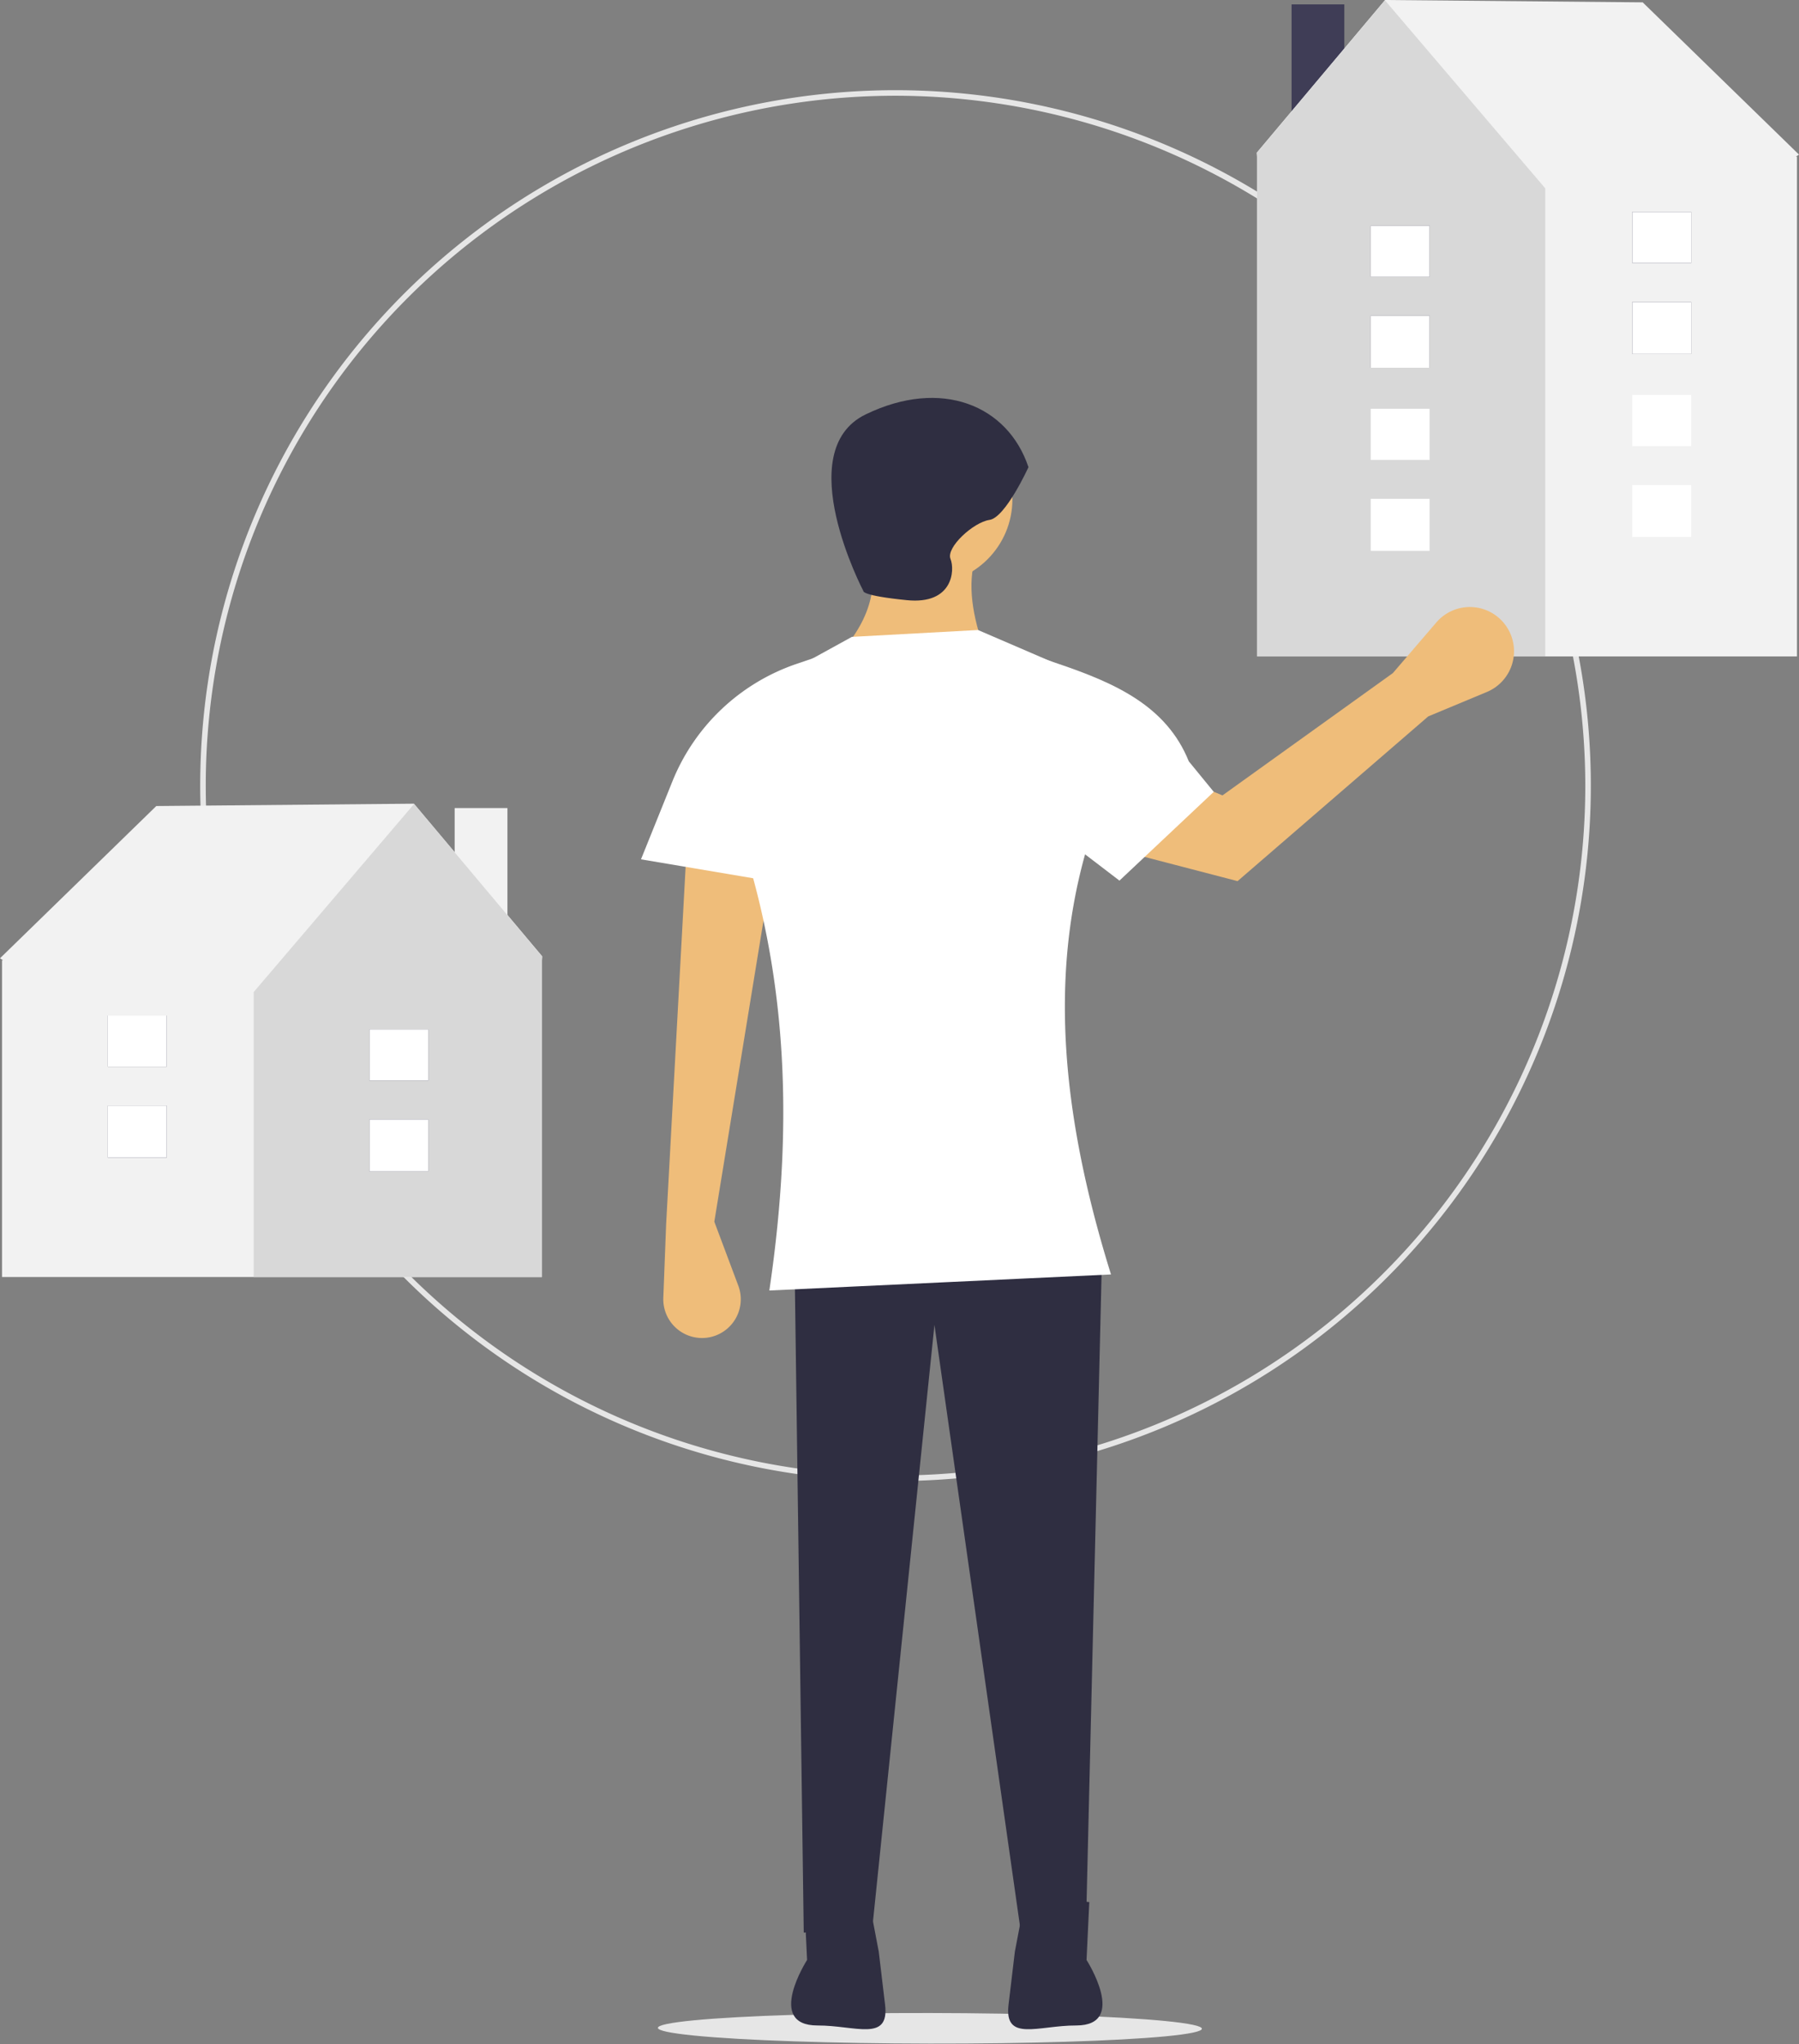 <svg id="undraw_select_house_qbag" xmlns="http://www.w3.org/2000/svg" width="183.516" height="208.478" viewBox="0 0 183.516 208.478">
  <rect x="0" y="0" width="183.516" height="208.478" fill="#808080" stroke="none"/>
  <ellipse id="Ellipse_8" data-name="Ellipse 8" cx="1.56" cy="27.747" rx="1.56" ry="27.747" transform="translate(67.109 208.389) rotate(-89.908)" fill="#e6e6e6"/>
  <path id="Path_66" data-name="Path 66" d="M418.8,256.015a70.929,70.929,0,1,1,50.154-20.775A70.929,70.929,0,0,1,418.8,256.015Zm0-141.292a70.363,70.363,0,1,0,70.363,70.363A70.442,70.442,0,0,0,418.8,114.723Z" transform="translate(-327.447 -104.958)" fill="#e6e6e6"/>
  <rect id="Rectangle_76" data-name="Rectangle 76" width="5.383" height="18.635" transform="translate(46.38 82.417)" fill="#f2f2f2"/>
  <path id="Path_67" data-name="Path 67" d="M55.319,305.285,42.226,289.708l-26.282.24L0,305.477l.322.207H.207v32.3H55.284v-32.3Z" transform="translate(0 -207.738)" fill="#f2f2f2"/>
  <path id="Path_68" data-name="Path 68" d="M107.832,289.825,91.475,309v29.067h29.4V305.354Z" transform="translate(-65.593 -207.822)" fill="#d8d8d8"/>
  <rect id="Rectangle_77" data-name="Rectangle 77" width="6.005" height="5.307" transform="translate(37.684 114.173)" fill="#3f3d56"/>
  <rect id="Rectangle_78" data-name="Rectangle 78" width="6.005" height="5.223" transform="translate(37.684 104.986)" fill="#3f3d56"/>
  <rect id="Rectangle_79" data-name="Rectangle 79" width="6.005" height="5.307" transform="translate(37.684 114.173)" fill="#fff"/>
  <rect id="Rectangle_80" data-name="Rectangle 80" width="6.005" height="5.223" transform="translate(37.684 104.986)" fill="#fff"/>
  <rect id="Rectangle_81" data-name="Rectangle 81" width="6.005" height="5.307" transform="translate(10.999 112.765)" fill="#3f3d56"/>
  <rect id="Rectangle_82" data-name="Rectangle 82" width="6.005" height="5.223" transform="translate(10.999 103.578)" fill="#3f3d56"/>
  <rect id="Rectangle_83" data-name="Rectangle 83" width="6.005" height="5.307" transform="translate(10.999 112.765)" fill="#fff"/>
  <rect id="Rectangle_84" data-name="Rectangle 84" width="6.005" height="5.223" transform="translate(10.999 103.578)" fill="#fff"/>
  <rect id="Rectangle_85" data-name="Rectangle 85" width="5.383" height="18.635" transform="translate(131.752 0.447)" fill="#3f3d56"/>
  <path id="Path_69" data-name="Path 69" d="M453.121,15.977V66.951H508.2V15.977h-.115l.322-.207L492.462.24,466.179,0,453.086,15.577Z" transform="translate(-324.89)" fill="#f2f2f2"/>
  <path id="Path_70" data-name="Path 70" d="M453.211,15.646V67.034h29.4V19.294L466.255.117Z" transform="translate(-324.979 -0.084)" fill="#d8d8d8"/>
  <rect id="Rectangle_86" data-name="Rectangle 86" width="6.005" height="5.307" transform="translate(139.827 32.203)" fill="#3f3d56"/>
  <rect id="Rectangle_87" data-name="Rectangle 87" width="6.005" height="5.223" transform="translate(139.827 23.016)" fill="#3f3d56"/>
  <rect id="Rectangle_88" data-name="Rectangle 88" width="6.005" height="5.307" transform="translate(139.827 32.203)" fill="#fff"/>
  <rect id="Rectangle_89" data-name="Rectangle 89" width="6.005" height="5.223" transform="translate(139.827 23.016)" fill="#fff"/>
  <rect id="Rectangle_90" data-name="Rectangle 90" width="6.005" height="5.307" transform="translate(166.512 30.795)" fill="#3f3d56"/>
  <rect id="Rectangle_91" data-name="Rectangle 91" width="6.005" height="5.223" transform="translate(166.512 21.608)" fill="#3f3d56"/>
  <rect id="Rectangle_92" data-name="Rectangle 92" width="6.005" height="5.307" transform="translate(166.512 30.795)" fill="#fff"/>
  <rect id="Rectangle_93" data-name="Rectangle 93" width="6.005" height="5.223" transform="translate(166.512 21.608)" fill="#fff"/>
  <rect id="Rectangle_94" data-name="Rectangle 94" width="6.005" height="5.307" transform="translate(139.827 50.876)" fill="#fff"/>
  <rect id="Rectangle_95" data-name="Rectangle 95" width="6.005" height="5.223" transform="translate(139.827 41.69)" fill="#fff"/>
  <rect id="Rectangle_96" data-name="Rectangle 96" width="6.005" height="5.307" transform="translate(166.512 49.468)" fill="#fff"/>
  <rect id="Rectangle_97" data-name="Rectangle 97" width="6.005" height="5.223" transform="translate(166.512 40.281)" fill="#fff"/>
  <circle id="Ellipse_9" data-name="Ellipse 9" cx="8.655" cy="8.655" r="8.655" transform="translate(85.966 42.268)" fill="#efbd7a"/>
  <path id="Path_71" data-name="Path 71" d="M578.7,289.167l14.736-.234c-1.267-3.493-1.817-6.763-.936-9.59l-11.228-1.17Q583.553,283.671,578.7,289.167Z" transform="translate(-492.972 -222.572)" fill="#efbd7a"/>
  <path id="Path_72" data-name="Path 72" d="M520.046,424.833l2.447,6.525a3.952,3.952,0,0,1-3.222,5.31h0a3.952,3.952,0,0,1-4.427-4.074l.289-7.527,2.105-38.595,8.655,2.573Z" transform="translate(-447.179 -300.229)" fill="#efbd7a"/>
  <path id="Path_73" data-name="Path 73" d="M287.407,523.572l7.017-.7,6.315-61.284,8.889,62.454,6.55-.234,1.637-68.535H286.471Z" transform="translate(-205.417 -326.456)" fill="#2f2e41"/>
  <path id="Path_74" data-name="Path 74" d="M595.555,232.166s-2.339,5.146-3.976,5.38-4.444,2.807-3.977,3.976.234,4.678-4.444,4.21-4.444-.936-4.444-.936-7.485-14.268.234-18.011S593.45,225.851,595.555,232.166Z" transform="translate(-490.642 -184.518)" fill="#2f2e41"/>
  <path id="Path_75" data-name="Path 75" d="M647.453,765.188l-.281,5.9s4.285,6.683-1.057,6.683h0c-3.863-.012-7.355,1.727-6.9-2.11l.645-5.417,1.125-5.9Z" transform="translate(-536.334 -571.186)" fill="#2f2e41"/>
  <path id="Path_76" data-name="Path 76" d="M562.276,765.188l.281,5.9s-4.285,6.683,1.057,6.683h0c3.863-.012,7.355,1.727,6.9-2.11l-.645-5.417-1.125-5.9Z" transform="translate(-480.227 -571.186)" fill="#2f2e41"/>
  <path id="Path_77" data-name="Path 77" d="M539.636,376.128l34.852-1.637c-6.5-20.858-6.548-37.926,1.637-53.641a8.415,8.415,0,0,0-5.086-7.728l-10.118-4.359-12.865.7-8.489,4.669a10.105,10.105,0,0,0-5.222,9.371C541.778,341.245,542.2,358.739,539.636,376.128Z" transform="translate(-461.155 -244.506)" fill="#fff"/>
  <path id="Path_78" data-name="Path 78" d="M526.2,342.541l-19.414-3.275,3.2-7.941a20.927,20.927,0,0,1,12.668-11.992l1.911-.65Z" transform="translate(-441.399 -251.62)" fill="#fff"/>
  <path id="Path_79" data-name="Path 79" d="M703.922,311.643l5.976-2.49a4.5,4.5,0,0,0,2.078-6.56h0a4.5,4.5,0,0,0-7.228-.532l-4.435,5.166L682.932,319.7,671.115,314.8l-1.408,9.8,14.763,3.845Z" transform="translate(-558.227 -238.575)" fill="#efbd7a"/>
  <path id="Path_80" data-name="Path 80" d="M654.92,341.437l9.62-9.054-2.546-3.112c-2.276-5.651-7.509-7.974-13.275-9.937l-1.911-.65-1.507,15.4Z" transform="translate(-540.725 -251.62)" fill="#fff"/>
</svg>
